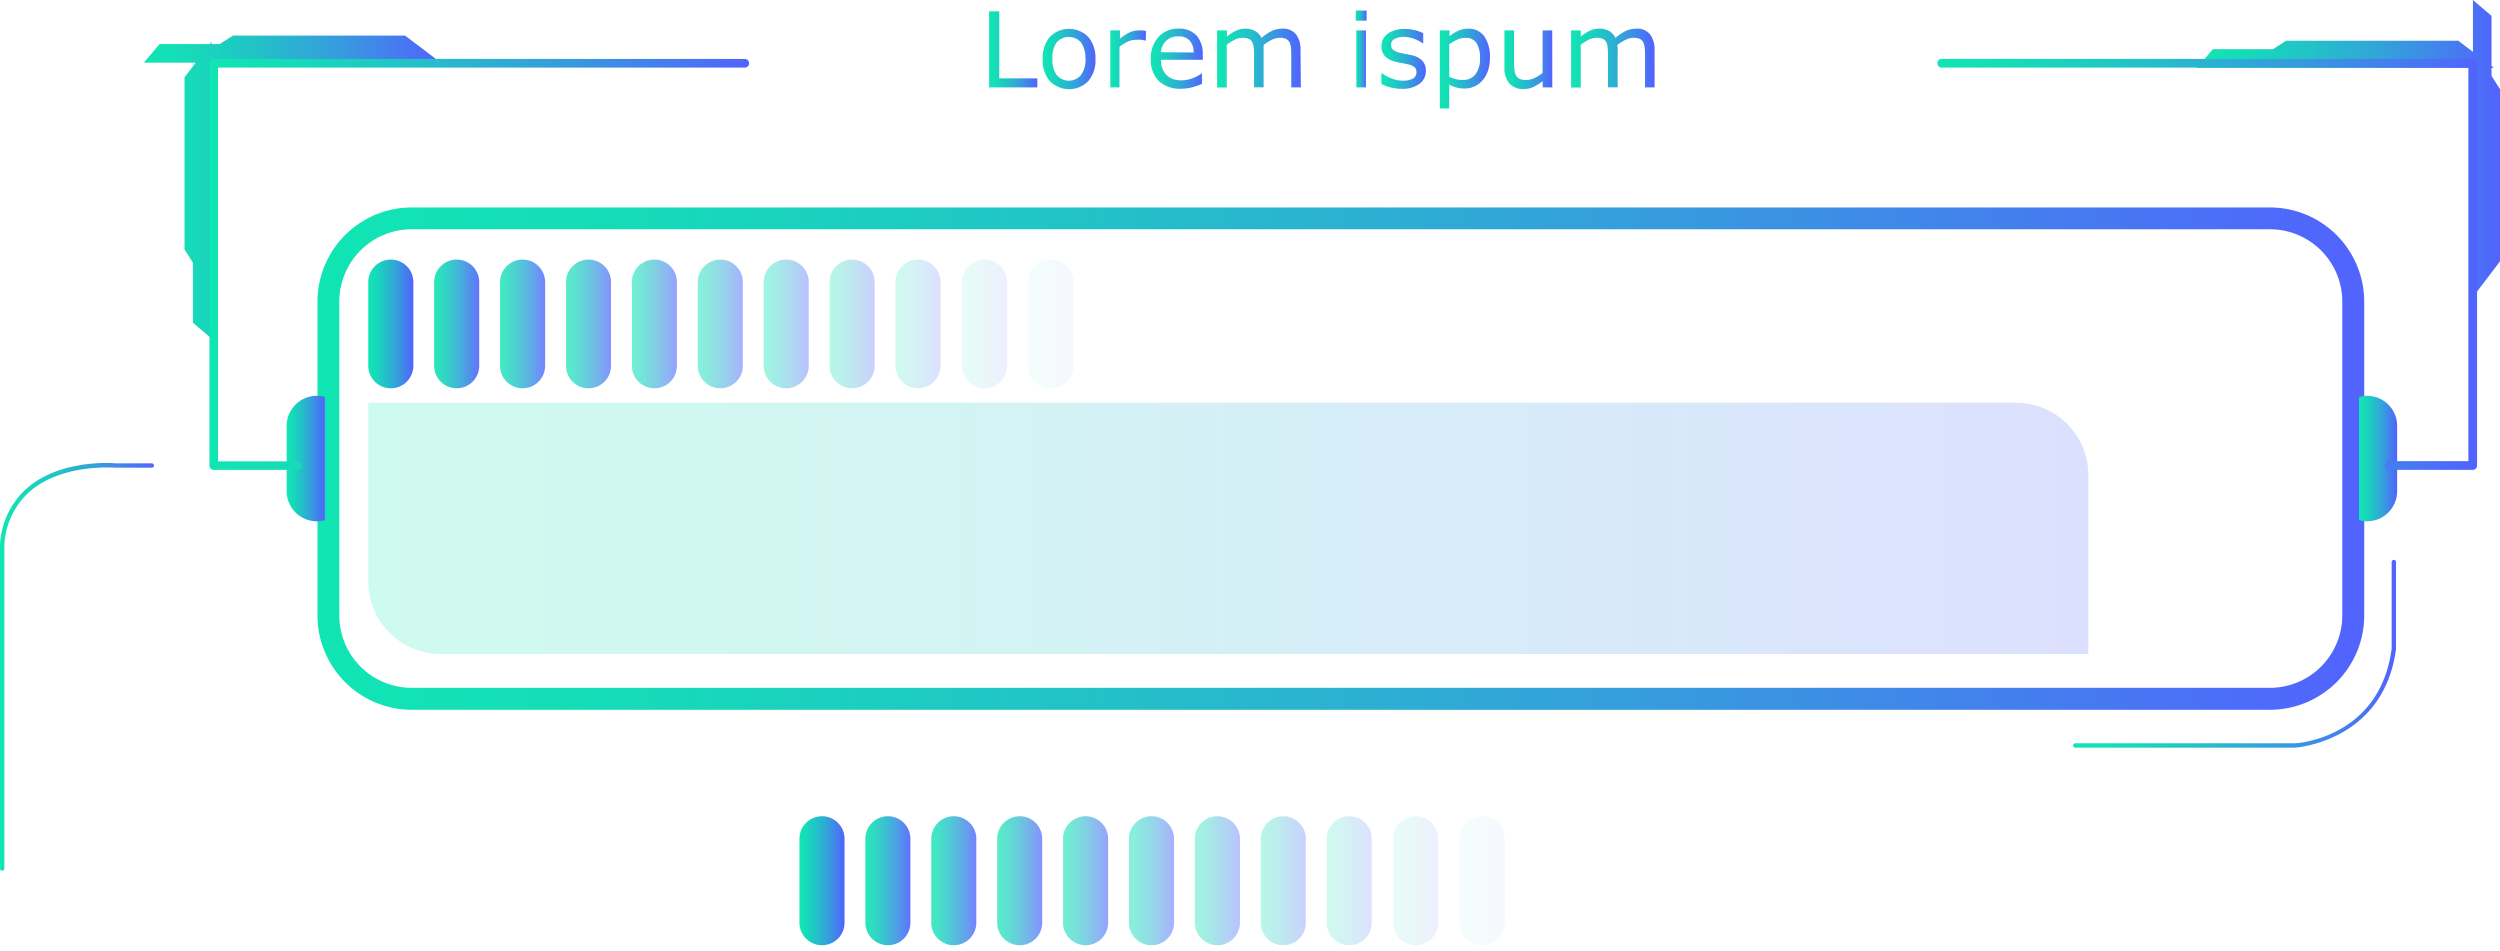 <svg xmlns="http://www.w3.org/2000/svg" xmlns:xlink="http://www.w3.org/1999/xlink" viewBox="0 0 493.11 187.66"><defs><style>.cls-1{mask:url(#mask);filter:url(#luminosity-noclip-3);}.cls-2,.cls-4{mix-blend-mode:multiply;}.cls-2{fill:url(#Безымянный_градиент_73);}.cls-3{mask:url(#mask-2);filter:url(#luminosity-noclip-4);}.cls-4{fill:url(#Безымянный_градиент_72);}.cls-5{fill:url(#New_Gradient_Swatch_5);}.cls-6{fill:url(#New_Gradient_Swatch_5-2);}.cls-7{fill:url(#New_Gradient_Swatch_5-3);}.cls-8{fill:url(#New_Gradient_Swatch_5-4);}.cls-9{fill:url(#New_Gradient_Swatch_5-5);}.cls-10{fill:url(#New_Gradient_Swatch_5-6);}.cls-11{fill:url(#New_Gradient_Swatch_5-7);}.cls-12{fill:url(#New_Gradient_Swatch_5-8);}.cls-13{fill:url(#New_Gradient_Swatch_5-9);}.cls-14{fill:url(#New_Gradient_Swatch_5-10);}.cls-15{fill:url(#New_Gradient_Swatch_5-11);}.cls-16{fill:url(#New_Gradient_Swatch_5-12);}.cls-17{mask:url(#mask-3);}.cls-18{fill:url(#New_Gradient_Swatch_5-13);}.cls-19{fill:url(#New_Gradient_Swatch_5-14);}.cls-20,.cls-35,.cls-46{opacity:0.2;}.cls-20{fill:url(#New_Gradient_Swatch_5-15);}.cls-21{mask:url(#mask-4);}.cls-22{fill:url(#New_Gradient_Swatch_5-16);}.cls-23{fill:url(#New_Gradient_Swatch_5-17);}.cls-24{fill:url(#New_Gradient_Swatch_5-18);}.cls-25{fill:url(#New_Gradient_Swatch_5-19);}.cls-26{fill:url(#New_Gradient_Swatch_5-20);}.cls-27{fill:url(#New_Gradient_Swatch_5-21);}.cls-28,.cls-39{opacity:0.9;}.cls-28{fill:url(#New_Gradient_Swatch_5-22);}.cls-29,.cls-40{opacity:0.8;}.cls-29{fill:url(#New_Gradient_Swatch_5-23);}.cls-30,.cls-41{opacity:0.7;}.cls-30{fill:url(#New_Gradient_Swatch_5-24);}.cls-31,.cls-42{opacity:0.6;}.cls-31{fill:url(#New_Gradient_Swatch_5-25);}.cls-32,.cls-43{opacity:0.5;}.cls-32{fill:url(#New_Gradient_Swatch_5-26);}.cls-33,.cls-44{opacity:0.4;}.cls-33{fill:url(#New_Gradient_Swatch_5-27);}.cls-34,.cls-45{opacity:0.3;}.cls-34{fill:url(#New_Gradient_Swatch_5-28);}.cls-35{fill:url(#New_Gradient_Swatch_5-29);}.cls-36,.cls-47{opacity:0.1;}.cls-36{fill:url(#New_Gradient_Swatch_5-30);}.cls-37,.cls-48{opacity:0.05;}.cls-37{fill:url(#New_Gradient_Swatch_5-31);}.cls-38{fill:url(#New_Gradient_Swatch_5-32);}.cls-39{fill:url(#New_Gradient_Swatch_5-33);}.cls-40{fill:url(#New_Gradient_Swatch_5-34);}.cls-41{fill:url(#New_Gradient_Swatch_5-35);}.cls-42{fill:url(#New_Gradient_Swatch_5-36);}.cls-43{fill:url(#New_Gradient_Swatch_5-37);}.cls-44{fill:url(#New_Gradient_Swatch_5-38);}.cls-45{fill:url(#New_Gradient_Swatch_5-39);}.cls-46{fill:url(#New_Gradient_Swatch_5-40);}.cls-47{fill:url(#New_Gradient_Swatch_5-41);}.cls-48{fill:url(#New_Gradient_Swatch_5-42);}.cls-49{fill:url(#New_Gradient_Swatch_5-43);}.cls-50{fill:url(#New_Gradient_Swatch_5-44);}.cls-51{filter:url(#luminosity-noclip-2);}.cls-52{filter:url(#luminosity-noclip);}</style><filter id="luminosity-noclip" x="66.93" y="-8291" width="397" height="32766" filterUnits="userSpaceOnUse" color-interpolation-filters="sRGB"><feFlood flood-color="#fff" result="bg"/><feBlend in="SourceGraphic" in2="bg"/></filter><mask id="mask" x="66.93" y="-8291" width="397" height="32766" maskUnits="userSpaceOnUse"><g class="cls-52"/></mask><linearGradient id="Безымянный_градиент_73" x1="265.43" y1="135.67" x2="265.43" y2="45.22" gradientUnits="userSpaceOnUse"><stop offset="0" stop-color="#fff"/><stop offset="0" stop-color="#f6f6f6"/><stop offset="0.02" stop-color="#c8c8c8"/><stop offset="0.04" stop-color="#9d9d9d"/><stop offset="0.06" stop-color="#777"/><stop offset="0.08" stop-color="#575757"/><stop offset="0.11" stop-color="#3b3b3b"/><stop offset="0.14" stop-color="#252525"/><stop offset="0.17" stop-color="#141414"/><stop offset="0.21" stop-color="#090909"/><stop offset="0.27" stop-color="#020202"/><stop offset="0.43"/><stop offset="0.64" stop-color="#020202"/><stop offset="0.72" stop-color="#090909"/><stop offset="0.77" stop-color="#141414"/><stop offset="0.82" stop-color="#252525"/><stop offset="0.86" stop-color="#3b3b3b"/><stop offset="0.89" stop-color="#575757"/><stop offset="0.92" stop-color="#777"/><stop offset="0.95" stop-color="#9d9d9d"/><stop offset="0.97" stop-color="#c8c8c8"/><stop offset="1" stop-color="#f6f6f6"/><stop offset="1" stop-color="#fff"/></linearGradient><filter id="luminosity-noclip-2" x="5.98" y="-8291" width="146.93" height="32766" filterUnits="userSpaceOnUse" color-interpolation-filters="sRGB"><feFlood flood-color="#fff" result="bg"/><feBlend in="SourceGraphic" in2="bg"/></filter><mask id="mask-2" x="5.98" y="-8291" width="146.93" height="32766" maskUnits="userSpaceOnUse"><g class="cls-51"/></mask><linearGradient id="Безымянный_градиент_72" x1="5.98" y1="142.44" x2="401.08" y2="142.44" gradientUnits="userSpaceOnUse"><stop offset="0" stop-color="#fff"/><stop offset="0.01" stop-color="#f6f6f6"/><stop offset="0.05" stop-color="#c8c8c8"/><stop offset="0.09" stop-color="#9d9d9d"/><stop offset="0.14" stop-color="#777"/><stop offset="0.2" stop-color="#575757"/><stop offset="0.25" stop-color="#3b3b3b"/><stop offset="0.32" stop-color="#252525"/><stop offset="0.4" stop-color="#141414"/><stop offset="0.49" stop-color="#090909"/><stop offset="0.63" stop-color="#020202"/><stop offset="1"/></linearGradient><linearGradient id="New_Gradient_Swatch_5" x1="195.1" y1="9.73" x2="204.61" y2="9.73" gradientUnits="userSpaceOnUse"><stop offset="0" stop-color="#11e5b3"/><stop offset="0.14" stop-color="#15dcb8"/><stop offset="0.36" stop-color="#21c4c6"/><stop offset="0.64" stop-color="#359edc"/><stop offset="0.97" stop-color="#4f68fb"/><stop offset="1" stop-color="#5263fe"/></linearGradient><linearGradient id="New_Gradient_Swatch_5-2" x1="205.66" y1="11.6" x2="216.07" y2="11.6" xlink:href="#New_Gradient_Swatch_5"/><linearGradient id="New_Gradient_Swatch_5-3" x1="219" y1="11.6" x2="226.04" y2="11.6" xlink:href="#New_Gradient_Swatch_5"/><linearGradient id="New_Gradient_Swatch_5-4" x1="227.03" y1="11.58" x2="237.26" y2="11.58" xlink:href="#New_Gradient_Swatch_5"/><linearGradient id="New_Gradient_Swatch_5-5" x1="240.14" y1="11.45" x2="256.59" y2="11.45" xlink:href="#New_Gradient_Swatch_5"/><linearGradient id="New_Gradient_Swatch_5-6" x1="267.41" y1="9.68" x2="269.55" y2="9.68" xlink:href="#New_Gradient_Swatch_5"/><linearGradient id="New_Gradient_Swatch_5-7" x1="272.43" y1="11.6" x2="281.24" y2="11.6" xlink:href="#New_Gradient_Swatch_5"/><linearGradient id="New_Gradient_Swatch_5-8" x1="283.95" y1="13.53" x2="293.87" y2="13.53" xlink:href="#New_Gradient_Swatch_5"/><linearGradient id="New_Gradient_Swatch_5-9" x1="296.75" y1="11.76" x2="306.18" y2="11.76" xlink:href="#New_Gradient_Swatch_5"/><linearGradient id="New_Gradient_Swatch_5-10" x1="309.91" y1="11.45" x2="326.36" y2="11.45" xlink:href="#New_Gradient_Swatch_5"/><linearGradient id="New_Gradient_Swatch_5-11" x1="433.33" y1="29.29" x2="493.11" y2="29.29" xlink:href="#New_Gradient_Swatch_5"/><linearGradient id="New_Gradient_Swatch_5-12" x1="28.36" y1="36.91" x2="86.94" y2="36.91" xlink:href="#New_Gradient_Swatch_5"/><filter id="luminosity-noclip-3" x="66.93" y="45.22" width="397" height="90.44" filterUnits="userSpaceOnUse" color-interpolation-filters="sRGB"><feFlood flood-color="#fff" result="bg"/><feBlend in="SourceGraphic" in2="bg"/></filter><mask id="mask-3" x="66.93" y="45.22" width="397" height="90.44" maskUnits="userSpaceOnUse"><g class="cls-1"><path class="cls-2" d="M463.93,121.38a14.32,14.32,0,0,1-14.35,14.29H81.28a14.32,14.32,0,0,1-14.35-14.29V59.5A14.31,14.31,0,0,1,81.28,45.22h368.3A14.31,14.31,0,0,1,463.93,59.5Z"/></g></mask><linearGradient id="New_Gradient_Swatch_5-13" x1="66.93" y1="90.44" x2="463.93" y2="90.44" xlink:href="#New_Gradient_Swatch_5"/><linearGradient id="New_Gradient_Swatch_5-14" x1="62.62" y1="90.44" x2="466.33" y2="90.44" xlink:href="#New_Gradient_Swatch_5"/><linearGradient id="New_Gradient_Swatch_5-15" x1="72.64" y1="104.22" x2="411.87" y2="104.22" xlink:href="#New_Gradient_Swatch_5"/><filter id="luminosity-noclip-4" x="5.98" y="97.21" width="146.93" height="90.44" filterUnits="userSpaceOnUse" color-interpolation-filters="sRGB"><feFlood flood-color="#fff" result="bg"/><feBlend in="SourceGraphic" in2="bg"/></filter><mask id="mask-4" x="5.98" y="97.21" width="146.93" height="90.44" maskUnits="userSpaceOnUse"><g class="cls-3"><path class="cls-4" d="M152.92,160.1H76.13a27.64,27.64,0,0,1-27.61-27.61V97.21H20.26A14.29,14.29,0,0,0,6,111.49v61.89a14.29,14.29,0,0,0,14.28,14.28H152.92Z"/></g></mask><linearGradient id="New_Gradient_Swatch_5-16" x1="5.98" y1="142.44" x2="152.92" y2="142.44" xlink:href="#New_Gradient_Swatch_5"/><linearGradient id="New_Gradient_Swatch_5-17" x1="56.54" y1="90.44" x2="64.07" y2="90.44" xlink:href="#New_Gradient_Swatch_5"/><linearGradient id="New_Gradient_Swatch_5-18" x1="465.29" y1="90.44" x2="472.82" y2="90.44" xlink:href="#New_Gradient_Swatch_5"/><linearGradient id="New_Gradient_Swatch_5-19" x1="41.31" y1="52.15" x2="147.76" y2="52.15" xlink:href="#New_Gradient_Swatch_5"/><linearGradient id="New_Gradient_Swatch_5-20" x1="382.15" y1="52.15" x2="488.59" y2="52.15" xlink:href="#New_Gradient_Swatch_5"/><linearGradient id="New_Gradient_Swatch_5-21" x1="72.64" y1="63.89" x2="81.53" y2="63.89" xlink:href="#New_Gradient_Swatch_5"/><linearGradient id="New_Gradient_Swatch_5-22" x1="85.64" y1="63.89" x2="94.52" y2="63.89" xlink:href="#New_Gradient_Swatch_5"/><linearGradient id="New_Gradient_Swatch_5-23" x1="98.64" y1="63.89" x2="107.52" y2="63.89" xlink:href="#New_Gradient_Swatch_5"/><linearGradient id="New_Gradient_Swatch_5-24" x1="111.64" y1="63.89" x2="120.52" y2="63.89" xlink:href="#New_Gradient_Swatch_5"/><linearGradient id="New_Gradient_Swatch_5-25" x1="124.63" y1="63.89" x2="133.52" y2="63.89" xlink:href="#New_Gradient_Swatch_5"/><linearGradient id="New_Gradient_Swatch_5-26" x1="137.63" y1="63.89" x2="146.52" y2="63.89" xlink:href="#New_Gradient_Swatch_5"/><linearGradient id="New_Gradient_Swatch_5-27" x1="150.63" y1="63.89" x2="159.52" y2="63.89" xlink:href="#New_Gradient_Swatch_5"/><linearGradient id="New_Gradient_Swatch_5-28" x1="163.63" y1="63.89" x2="172.52" y2="63.89" xlink:href="#New_Gradient_Swatch_5"/><linearGradient id="New_Gradient_Swatch_5-29" x1="176.63" y1="63.89" x2="185.51" y2="63.89" xlink:href="#New_Gradient_Swatch_5"/><linearGradient id="New_Gradient_Swatch_5-30" x1="189.73" y1="63.89" x2="198.61" y2="63.89" xlink:href="#New_Gradient_Swatch_5"/><linearGradient id="New_Gradient_Swatch_5-31" x1="202.83" y1="63.89" x2="211.72" y2="63.89" xlink:href="#New_Gradient_Swatch_5"/><linearGradient id="New_Gradient_Swatch_5-32" x1="157.69" y1="173.69" x2="166.58" y2="173.69" xlink:href="#New_Gradient_Swatch_5"/><linearGradient id="New_Gradient_Swatch_5-33" x1="170.69" y1="173.69" x2="179.57" y2="173.69" xlink:href="#New_Gradient_Swatch_5"/><linearGradient id="New_Gradient_Swatch_5-34" x1="183.69" y1="173.69" x2="192.57" y2="173.69" xlink:href="#New_Gradient_Swatch_5"/><linearGradient id="New_Gradient_Swatch_5-35" x1="196.69" y1="173.69" x2="205.57" y2="173.69" xlink:href="#New_Gradient_Swatch_5"/><linearGradient id="New_Gradient_Swatch_5-36" x1="209.68" y1="173.69" x2="218.57" y2="173.69" xlink:href="#New_Gradient_Swatch_5"/><linearGradient id="New_Gradient_Swatch_5-37" x1="222.68" y1="173.69" x2="231.57" y2="173.69" xlink:href="#New_Gradient_Swatch_5"/><linearGradient id="New_Gradient_Swatch_5-38" x1="235.68" y1="173.69" x2="244.57" y2="173.69" xlink:href="#New_Gradient_Swatch_5"/><linearGradient id="New_Gradient_Swatch_5-39" x1="248.68" y1="173.69" x2="257.56" y2="173.69" xlink:href="#New_Gradient_Swatch_5"/><linearGradient id="New_Gradient_Swatch_5-40" x1="261.68" y1="173.69" x2="270.56" y2="173.69" xlink:href="#New_Gradient_Swatch_5"/><linearGradient id="New_Gradient_Swatch_5-41" x1="274.78" y1="173.69" x2="283.66" y2="173.69" xlink:href="#New_Gradient_Swatch_5"/><linearGradient id="New_Gradient_Swatch_5-42" x1="287.88" y1="173.69" x2="296.77" y2="173.69" xlink:href="#New_Gradient_Swatch_5"/><linearGradient id="New_Gradient_Swatch_5-43" x1="0" y1="131.53" x2="30.37" y2="131.53" xlink:href="#New_Gradient_Swatch_5"/><linearGradient id="New_Gradient_Swatch_5-44" x1="408.9" y1="128.95" x2="472.6" y2="128.95" xlink:href="#New_Gradient_Swatch_5"/></defs><title>menu_04_green_blue</title><g id="Layer_2" data-name="Layer 2"><g id="Layer_1-2" data-name="Layer 1"><path class="cls-5" d="M204.61,17.24H195.1v-15h2V15.46h7.51Z"/><path class="cls-6" d="M216.07,11.61A6.28,6.28,0,0,1,214.65,16a5.31,5.31,0,0,1-7.58,0,6.32,6.32,0,0,1-1.41-4.35,6.37,6.37,0,0,1,1.41-4.36,5.29,5.29,0,0,1,7.58,0A6.32,6.32,0,0,1,216.07,11.61Zm-2,0a5.16,5.16,0,0,0-.86-3.26,3.22,3.22,0,0,0-4.78,0,5.17,5.17,0,0,0-.85,3.26,5.08,5.08,0,0,0,.86,3.21,3.14,3.14,0,0,0,4.77,0A5.11,5.11,0,0,0,214.11,11.61Z"/><path class="cls-7" d="M226,8h-.1a6.48,6.48,0,0,0-.82-.15,8.66,8.66,0,0,0-1,0,3.87,3.87,0,0,0-1.69.39,8,8,0,0,0-1.58,1v8H219V6h1.9V7.63a9.4,9.4,0,0,1,2-1.28A4.28,4.28,0,0,1,224.66,6l.71,0,.67.1Z"/><path class="cls-8" d="M237.26,11.8H229a4.76,4.76,0,0,0,.31,1.81,3.32,3.32,0,0,0,.86,1.27,3.57,3.57,0,0,0,1.24.73,5,5,0,0,0,1.59.24,6.23,6.23,0,0,0,2.32-.46,5.92,5.92,0,0,0,1.66-.9h.1v2.06a15.14,15.14,0,0,1-2,.68,8,8,0,0,1-2.1.27A6,6,0,0,1,228.6,16,5.7,5.7,0,0,1,227,11.67a6.18,6.18,0,0,1,1.51-4.39,5.17,5.17,0,0,1,4-1.63A4.57,4.57,0,0,1,236,7a5.36,5.36,0,0,1,1.23,3.78Zm-1.84-1.45A3.33,3.33,0,0,0,234.66,8a2.86,2.86,0,0,0-2.25-.82,3.28,3.28,0,0,0-2.43.9,3.49,3.49,0,0,0-1,2.23Z"/><path class="cls-9" d="M256.59,17.24h-1.9V10.82c0-.48,0-1-.06-1.4a3.13,3.13,0,0,0-.28-1.08,1.58,1.58,0,0,0-.67-.66,2.92,2.92,0,0,0-1.25-.22,3.47,3.47,0,0,0-1.59.4,10.09,10.09,0,0,0-1.6,1c0,.16,0,.34,0,.54s0,.41,0,.61v7.22h-1.89V10.82c0-.5,0-1-.07-1.42a2.92,2.92,0,0,0-.28-1.07,1.43,1.43,0,0,0-.66-.65,2.82,2.82,0,0,0-1.26-.22,3.57,3.57,0,0,0-1.55.38,9.39,9.39,0,0,0-1.56,1v8.42h-1.9V6H242V7.22a8.07,8.07,0,0,1,1.77-1.15,4.31,4.31,0,0,1,1.88-.42,3.71,3.71,0,0,1,1.95.49,2.94,2.94,0,0,1,1.2,1.34,9.9,9.9,0,0,1,2.1-1.4,5,5,0,0,1,2-.43,3.28,3.28,0,0,1,2.74,1.13,5,5,0,0,1,.88,3.14Z"/><path class="cls-10" d="M269.55,4.08h-2.14v-2h2.14Zm-.12,13.16h-1.9V6h1.9Z"/><path class="cls-11" d="M281.24,14A3.06,3.06,0,0,1,280,16.52a5.55,5.55,0,0,1-3.49,1,8.64,8.64,0,0,1-2.29-.29,9.79,9.79,0,0,1-1.75-.66V14.44h.1a7.67,7.67,0,0,0,2,1.07,6,6,0,0,0,2.1.4,4.07,4.07,0,0,0,2-.4,1.38,1.38,0,0,0,.71-1.28,1.31,1.31,0,0,0-.38-1,3.61,3.61,0,0,0-1.48-.58l-1.05-.21c-.44-.08-.83-.17-1.19-.27A3.88,3.88,0,0,1,273.1,11a2.83,2.83,0,0,1-.62-1.87,3.1,3.1,0,0,1,.28-1.32,3.37,3.37,0,0,1,.88-1.1A4.25,4.25,0,0,1,275.08,6,6.56,6.56,0,0,1,277,5.69a9,9,0,0,1,2,.25,8.12,8.12,0,0,1,1.72.6v2h-.1a6.46,6.46,0,0,0-1.76-.9,6,6,0,0,0-2-.37,3.52,3.52,0,0,0-1.76.4,1.27,1.27,0,0,0-.72,1.18,1.26,1.26,0,0,0,.44,1,3.34,3.34,0,0,0,1.37.58l1.18.24,1.08.22a4.11,4.11,0,0,1,2,1A2.74,2.74,0,0,1,281.24,14Z"/><path class="cls-12" d="M293.87,11.47a7.73,7.73,0,0,1-.39,2.51,5.51,5.51,0,0,1-1.11,1.92,4.56,4.56,0,0,1-1.57,1.15,4.46,4.46,0,0,1-1.91.41,6,6,0,0,1-1.59-.19,6.51,6.51,0,0,1-1.45-.59V21.4H284V6h1.9V7.15a7.2,7.2,0,0,1,1.7-1.07,4.9,4.9,0,0,1,2-.43,3.75,3.75,0,0,1,3.18,1.54A7.07,7.07,0,0,1,293.87,11.47Zm-1.95,0a5.43,5.43,0,0,0-.7-3,2.44,2.44,0,0,0-2.14-1,4.29,4.29,0,0,0-1.65.35,7.7,7.7,0,0,0-1.58.93v6.39a8,8,0,0,0,1.39.5,6.38,6.38,0,0,0,1.31.13A3.05,3.05,0,0,0,291,14.69,4.89,4.89,0,0,0,291.92,11.52Z"/><path class="cls-13" d="M306.18,17.24h-1.9V16a9.39,9.39,0,0,1-1.84,1.16,4.55,4.55,0,0,1-1.94.4,3.56,3.56,0,0,1-2.76-1.08,4.58,4.58,0,0,1-1-3.19V6h1.9v6.42a10.24,10.24,0,0,0,.08,1.46,2.71,2.71,0,0,0,.34,1.05,1.64,1.64,0,0,0,.71.65,3.18,3.18,0,0,0,1.26.2,4,4,0,0,0,1.61-.39,7.35,7.35,0,0,0,1.63-1V6h1.9Z"/><path class="cls-14" d="M326.36,17.24h-1.89V10.82c0-.48,0-1-.07-1.4a2.92,2.92,0,0,0-.28-1.08,1.5,1.5,0,0,0-.66-.66,3,3,0,0,0-1.26-.22,3.47,3.47,0,0,0-1.59.4,10,10,0,0,0-1.59,1c0,.16,0,.34.05.54s0,.41,0,.61v7.22h-1.9V10.82a12.86,12.86,0,0,0-.07-1.42,2.93,2.93,0,0,0-.27-1.07,1.5,1.5,0,0,0-.67-.65,2.8,2.8,0,0,0-1.25-.22,3.58,3.58,0,0,0-1.56.38,10.29,10.29,0,0,0-1.56,1v8.42h-1.9V6h1.9V7.22a8.07,8.07,0,0,1,1.77-1.15,4.34,4.34,0,0,1,1.88-.42,3.77,3.77,0,0,1,2,.49,3,3,0,0,1,1.19,1.34,9.9,9.9,0,0,1,2.1-1.4,5,5,0,0,1,2-.43,3.27,3.27,0,0,1,2.74,1.13,5,5,0,0,1,.88,3.14Z"/><polygon class="cls-15" points="491.44 14.98 491.44 13.38 491.91 13.38 491.44 13.02 491.44 3.13 488.45 0.58 487.77 0 487.77 10.23 484.88 8.04 450.92 8.04 448.31 9.71 436.47 9.71 433.92 12.7 433.33 13.38 487.77 13.38 487.77 58.58 493.11 51.55 493.11 17.59 491.44 14.98"/><polygon class="cls-16" points="43.33 8.69 41.74 8.69 41.74 8.21 41.38 8.69 31.49 8.69 28.94 11.68 28.36 12.36 38.59 12.36 36.4 15.25 36.4 49.21 38.06 51.82 38.06 63.66 41.05 66.21 41.74 66.8 41.74 12.36 86.94 12.36 79.9 7.02 45.95 7.02 43.33 8.69"/><g class="cls-17"><path class="cls-18" d="M463.93,121.38a14.32,14.32,0,0,1-14.35,14.29H81.28a14.32,14.32,0,0,1-14.35-14.29V59.5A14.31,14.31,0,0,1,81.28,45.22h368.3A14.31,14.31,0,0,1,463.93,59.5Z"/></g><path class="cls-19" d="M447.75,45.22A14.28,14.28,0,0,1,462,59.5v61.88a14.29,14.29,0,0,1-14.28,14.29H81.21a14.28,14.28,0,0,1-14.28-14.29V59.5A14.28,14.28,0,0,1,81.21,45.22H447.75m0-4.3H81.21A18.6,18.6,0,0,0,62.62,59.5v61.88A18.61,18.61,0,0,0,81.21,140H447.75a18.61,18.61,0,0,0,18.58-18.59V59.5a18.6,18.6,0,0,0-18.58-18.58Z"/><path class="cls-20" d="M86.92,129h325V93.72a14.28,14.28,0,0,0-14.28-14.28H72.64v35.28A14.28,14.28,0,0,0,86.92,129Z"/><g class="cls-21"><path class="cls-22" d="M152.92,160.1H76.13a27.64,27.64,0,0,1-27.61-27.61V97.21H20.26A14.29,14.29,0,0,0,6,111.49v61.89a14.29,14.29,0,0,0,14.28,14.28H152.92Z"/></g><path class="cls-23" d="M64.07,78.29a5.87,5.87,0,0,0-1.59-.22A5.94,5.94,0,0,0,56.54,84V96.88a5.94,5.94,0,0,0,5.94,5.94,5.87,5.87,0,0,0,1.59-.22Z"/><path class="cls-24" d="M465.29,78.29A5.93,5.93,0,0,1,472.82,84V96.88a5.93,5.93,0,0,1-7.53,5.72Z"/><path class="cls-25" d="M58.68,92.68H42.17a.87.87,0,0,1-.86-.86V12.48a.86.86,0,0,1,.86-.86H146.9a.86.86,0,1,1,0,1.72H43V91H58.68a.86.86,0,0,1,0,1.72Z"/><path class="cls-26" d="M487.73,92.68h-16.5a.86.86,0,0,1,0-1.72h15.64V13.34H383a.86.86,0,0,1,0-1.72H487.73a.85.85,0,0,1,.86.86V91.82A.86.86,0,0,1,487.73,92.68Z"/><path class="cls-27" d="M81.53,72.14a4.45,4.45,0,0,1-4.45,4.45h0a4.44,4.44,0,0,1-4.44-4.45V55.64a4.44,4.44,0,0,1,4.44-4.44h0a4.44,4.44,0,0,1,4.45,4.44Z"/><path class="cls-28" d="M94.52,72.14a4.44,4.44,0,0,1-4.44,4.45h0a4.44,4.44,0,0,1-4.44-4.45V55.64a4.44,4.44,0,0,1,4.44-4.44h0a4.44,4.44,0,0,1,4.44,4.44Z"/><path class="cls-29" d="M107.52,72.14a4.44,4.44,0,0,1-4.44,4.45h0a4.44,4.44,0,0,1-4.44-4.45V55.64a4.44,4.44,0,0,1,4.44-4.44h0a4.44,4.44,0,0,1,4.44,4.44Z"/><path class="cls-30" d="M120.52,72.14a4.44,4.44,0,0,1-4.44,4.45h0a4.44,4.44,0,0,1-4.44-4.45V55.64a4.44,4.44,0,0,1,4.44-4.44h0a4.44,4.44,0,0,1,4.44,4.44Z"/><path class="cls-31" d="M133.52,72.14a4.44,4.44,0,0,1-4.44,4.45h0a4.45,4.45,0,0,1-4.45-4.45V55.64a4.44,4.44,0,0,1,4.45-4.44h0a4.44,4.44,0,0,1,4.44,4.44Z"/><path class="cls-32" d="M146.52,72.14a4.44,4.44,0,0,1-4.44,4.45h0a4.45,4.45,0,0,1-4.45-4.45V55.64a4.44,4.44,0,0,1,4.45-4.44h0a4.44,4.44,0,0,1,4.44,4.44Z"/><path class="cls-33" d="M159.52,72.14a4.45,4.45,0,0,1-4.45,4.45h0a4.44,4.44,0,0,1-4.44-4.45V55.64a4.44,4.44,0,0,1,4.44-4.44h0a4.44,4.44,0,0,1,4.45,4.44Z"/><path class="cls-34" d="M172.52,72.14a4.45,4.45,0,0,1-4.45,4.45h0a4.44,4.44,0,0,1-4.44-4.45V55.64a4.44,4.44,0,0,1,4.44-4.44h0a4.44,4.44,0,0,1,4.45,4.44Z"/><path class="cls-35" d="M185.51,72.14a4.44,4.44,0,0,1-4.44,4.45h0a4.44,4.44,0,0,1-4.44-4.45V55.64a4.44,4.44,0,0,1,4.44-4.44h0a4.44,4.44,0,0,1,4.44,4.44Z"/><path class="cls-36" d="M198.61,72.14a4.44,4.44,0,0,1-4.44,4.45h0a4.44,4.44,0,0,1-4.44-4.45V55.64a4.44,4.44,0,0,1,4.44-4.44h0a4.44,4.44,0,0,1,4.44,4.44Z"/><path class="cls-37" d="M211.72,72.14a4.45,4.45,0,0,1-4.45,4.45h0a4.44,4.44,0,0,1-4.44-4.45V55.64a4.44,4.44,0,0,1,4.44-4.44h0a4.44,4.44,0,0,1,4.45,4.44Z"/><path class="cls-38" d="M166.58,182a4.44,4.44,0,0,1-4.45,4.44h0a4.44,4.44,0,0,1-4.44-4.44V165.44a4.44,4.44,0,0,1,4.44-4.44h0a4.44,4.44,0,0,1,4.45,4.44Z"/><path class="cls-39" d="M179.57,182a4.44,4.44,0,0,1-4.44,4.44h0a4.44,4.44,0,0,1-4.44-4.44V165.44a4.44,4.44,0,0,1,4.44-4.44h0a4.44,4.44,0,0,1,4.44,4.44Z"/><path class="cls-40" d="M192.57,182a4.44,4.44,0,0,1-4.44,4.44h0a4.44,4.44,0,0,1-4.44-4.44V165.44a4.44,4.44,0,0,1,4.44-4.44h0a4.44,4.44,0,0,1,4.44,4.44Z"/><path class="cls-41" d="M205.57,182a4.44,4.44,0,0,1-4.44,4.44h0a4.44,4.44,0,0,1-4.44-4.44V165.44a4.44,4.44,0,0,1,4.44-4.44h0a4.44,4.44,0,0,1,4.44,4.44Z"/><path class="cls-42" d="M218.57,182a4.44,4.44,0,0,1-4.44,4.44h0a4.44,4.44,0,0,1-4.45-4.44V165.44a4.44,4.44,0,0,1,4.45-4.44h0a4.44,4.44,0,0,1,4.44,4.44Z"/><path class="cls-43" d="M231.57,182a4.44,4.44,0,0,1-4.44,4.44h0a4.44,4.44,0,0,1-4.45-4.44V165.44a4.44,4.44,0,0,1,4.45-4.44h0a4.44,4.44,0,0,1,4.44,4.44Z"/><path class="cls-44" d="M244.57,182a4.44,4.44,0,0,1-4.45,4.44h0a4.44,4.44,0,0,1-4.44-4.44V165.44a4.44,4.44,0,0,1,4.44-4.44h0a4.44,4.44,0,0,1,4.45,4.44Z"/><path class="cls-45" d="M257.56,182a4.44,4.44,0,0,1-4.44,4.44h0a4.44,4.44,0,0,1-4.44-4.44V165.44a4.44,4.44,0,0,1,4.44-4.44h0a4.44,4.44,0,0,1,4.44,4.44Z"/><path class="cls-46" d="M270.56,182a4.44,4.44,0,0,1-4.44,4.44h0a4.44,4.44,0,0,1-4.44-4.44V165.44a4.44,4.44,0,0,1,4.44-4.44h0a4.44,4.44,0,0,1,4.44,4.44Z"/><path class="cls-47" d="M283.66,182a4.44,4.44,0,0,1-4.44,4.44h0a4.44,4.44,0,0,1-4.44-4.44V165.44a4.44,4.44,0,0,1,4.44-4.44h0a4.44,4.44,0,0,1,4.44,4.44Z"/><path class="cls-48" d="M296.77,182a4.44,4.44,0,0,1-4.45,4.44h0a4.44,4.44,0,0,1-4.44-4.44V165.44a4.44,4.44,0,0,1,4.44-4.44h0a4.44,4.44,0,0,1,4.45,4.44Z"/><path class="cls-49" d="M.43,171.74a.43.43,0,0,1-.43-.43V107.53A15.9,15.9,0,0,1,5.5,96.14c6.7-5.65,16.91-4.79,17.34-4.75h7.1a.43.43,0,0,1,0,.86H22.8c-.14,0-10.33-.86-16.75,4.55A15,15,0,0,0,.86,107.56v63.75A.43.43,0,0,1,.43,171.74Z"/><path class="cls-50" d="M409.33,147.47a.44.44,0,0,1-.43-.43.43.43,0,0,1,.43-.43h43.32c.66,0,16.79-1.16,19.09-18.67V110.86a.43.43,0,0,1,.86,0V128c-2.4,18.28-19.75,19.46-19.92,19.47Z"/></g></g></svg>